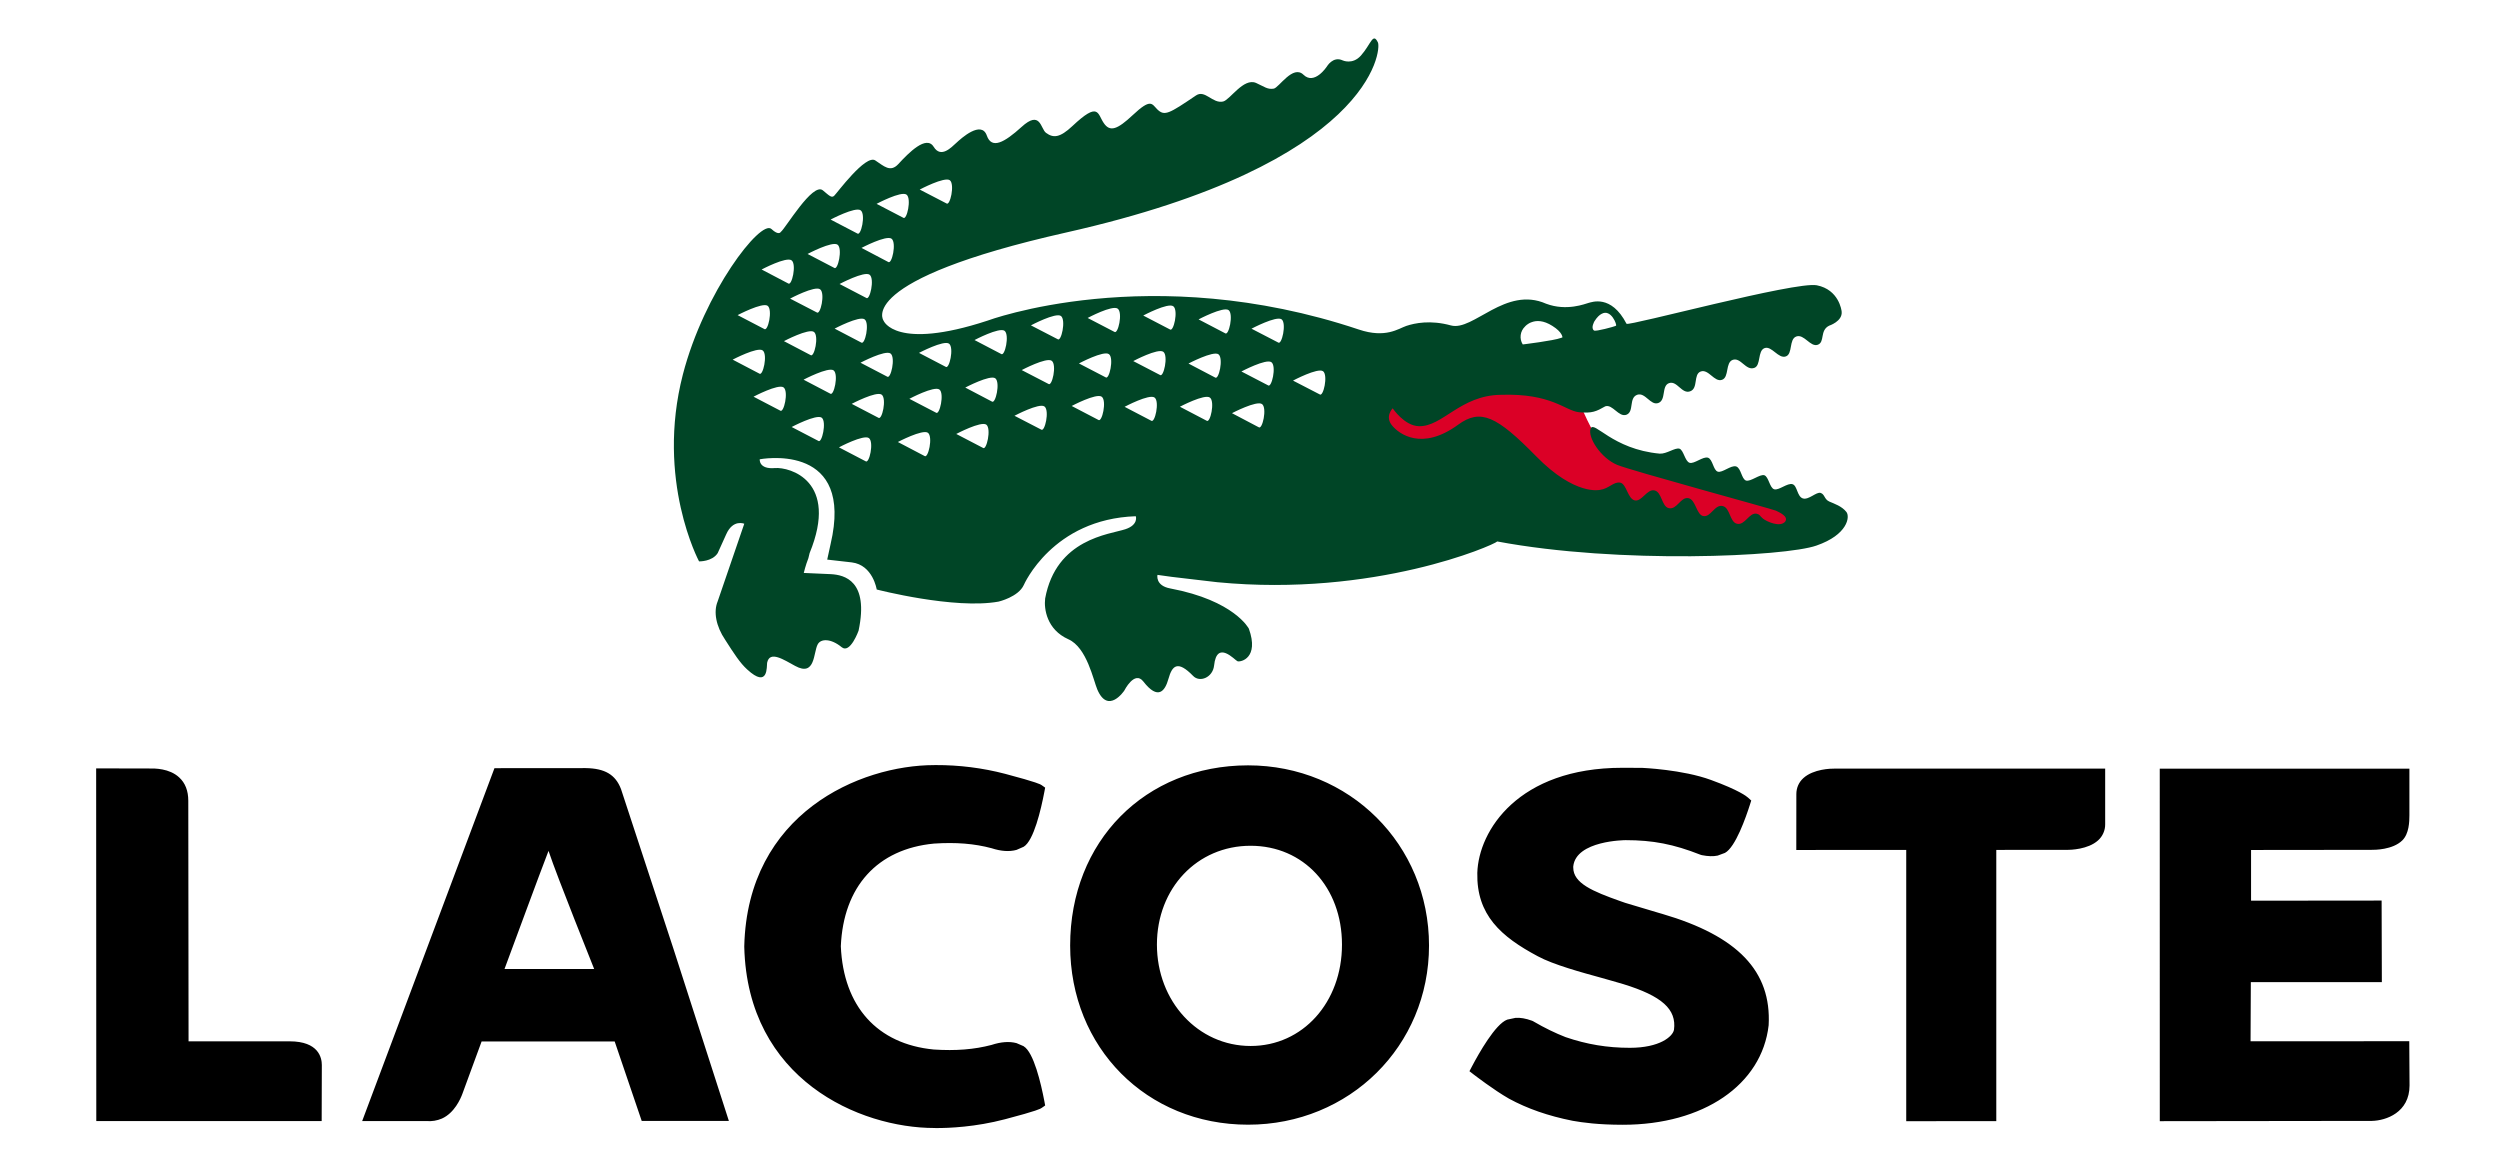 <svg width="130" height="60" viewBox="0 0 130 60" fill="none" xmlns="http://www.w3.org/2000/svg">
<path fill-rule="evenodd" clip-rule="evenodd" d="M82.903 22.488C82.331 21.742 82.232 20.422 81.072 20.305C79.946 20.007 78.826 19.689 77.689 19.431L71.014 20.496L70.232 24.021L81.026 25.4L83.841 27.24L91.194 28.006L94.635 26.78C91.069 25.652 87.416 24.754 83.949 23.349C83.523 23.157 83.228 22.805 82.903 22.488Z" fill="#DB0026"/>
<path d="M96.017 26.627C95.776 26.319 95.387 26.196 95.118 26.078C94.856 25.956 94.893 25.705 94.674 25.632C94.449 25.562 94.055 26.011 93.749 25.918C93.444 25.819 93.466 25.26 93.212 25.178C92.95 25.097 92.496 25.516 92.259 25.442C92.02 25.374 91.973 24.786 91.743 24.712C91.514 24.644 91.03 25.061 90.794 24.989C90.556 24.911 90.541 24.339 90.277 24.254C90.015 24.175 89.554 24.603 89.325 24.526C89.088 24.454 89.065 23.883 88.814 23.8C88.559 23.721 88.093 24.14 87.858 24.065C87.616 23.988 87.55 23.402 87.33 23.331C87.105 23.264 86.666 23.61 86.309 23.59C83.83 23.363 82.882 21.836 82.713 22.288C82.548 22.73 83.23 23.808 84.087 24.171C84.771 24.462 92.154 26.465 92.348 26.555C92.537 26.646 93.003 26.85 92.837 27.113C92.58 27.451 91.859 27.117 91.675 26.968C91.49 26.817 91.532 26.762 91.358 26.716C90.962 26.624 90.743 27.331 90.324 27.236C89.943 27.152 89.97 26.402 89.583 26.315C89.156 26.213 88.963 26.924 88.557 26.832C88.22 26.757 88.174 25.993 87.812 25.908C87.396 25.809 87.208 26.522 86.775 26.423C86.403 26.338 86.424 25.593 86.035 25.501C85.646 25.411 85.374 26.102 85.007 26.02C84.639 25.936 84.585 25.175 84.258 25.099C83.923 25.026 83.66 25.413 83.21 25.471C83.21 25.471 81.918 25.813 79.876 23.723C77.83 21.637 76.991 21.232 75.827 22.082C73.925 23.469 72.745 22.552 72.401 22.14C71.987 21.666 72.42 21.232 72.42 21.232C72.42 21.232 73.024 22.145 73.784 22.162C75.009 22.197 75.933 20.56 78.031 20.531C80.691 20.437 81.384 21.363 82.11 21.436C82.784 21.501 83.008 21.395 83.474 21.129H83.472C83.849 20.998 84.176 21.712 84.571 21.568C84.989 21.414 84.684 20.695 85.133 20.529C85.554 20.381 85.828 21.104 86.23 20.957C86.653 20.806 86.384 20.067 86.79 19.923C87.208 19.775 87.452 20.505 87.886 20.349C88.322 20.197 88.041 19.465 88.437 19.318C88.847 19.172 89.143 19.89 89.545 19.75C89.926 19.617 89.708 18.851 90.105 18.712C90.517 18.567 90.783 19.289 91.221 19.131C91.582 19.007 91.383 18.241 91.757 18.102C92.13 17.966 92.477 18.676 92.867 18.533C93.231 18.401 93.018 17.64 93.406 17.498C93.817 17.352 94.134 18.062 94.522 17.928C94.907 17.793 94.615 17.179 95.117 16.935C95.117 16.935 95.811 16.712 95.767 16.212C95.762 16.128 95.618 15.061 94.475 14.835C93.375 14.618 84.691 16.972 84.579 16.836C83.779 15.289 82.755 15.719 82.599 15.753C82.441 15.793 81.471 16.197 80.397 15.793C78.288 14.858 76.605 17.236 75.45 16.923C74.386 16.63 73.573 16.799 73.127 16.948C72.719 17.086 72.057 17.607 70.654 17.134C59.811 13.507 51.337 16.678 51.337 16.678C46.559 18.242 45.947 16.678 45.947 16.678C45.947 16.678 44.375 14.585 55.446 12.089C71.359 8.508 71.84 2.581 71.651 2.206C71.39 1.662 71.29 2.303 70.766 2.892C70.326 3.382 69.815 3.139 69.815 3.139C69.314 2.904 68.994 3.464 68.994 3.464C68.994 3.464 68.35 4.444 67.781 3.887C67.233 3.35 66.506 4.561 66.235 4.609C65.91 4.665 65.751 4.509 65.315 4.313C64.661 4.03 63.959 5.197 63.6 5.279C63.05 5.403 62.664 4.644 62.191 4.964C60.777 5.921 60.555 6.054 60.174 5.682C59.893 5.4 59.851 5.095 58.907 5.981C58.102 6.736 57.718 6.878 57.395 6.398C57.063 5.914 57.148 5.254 55.767 6.553C55.107 7.173 54.77 7.185 54.392 6.907C54.108 6.697 54.11 5.698 53.119 6.603C52.221 7.416 51.569 7.773 51.315 7.051C51.034 6.239 49.975 7.2 49.731 7.427C49.477 7.653 48.933 8.252 48.551 7.634C48.17 7.012 47.258 7.94 46.715 8.529C46.296 8.986 45.958 8.633 45.516 8.343C45.014 8.005 43.51 10.062 43.374 10.184C43.237 10.302 43.132 10.184 42.788 9.898C42.259 9.459 40.831 11.901 40.6 12.061C40.6 12.061 40.502 12.272 40.113 11.907C39.559 11.391 36.619 15.183 35.509 19.474C34.09 24.974 36.351 29.192 36.351 29.192C36.351 29.192 37.031 29.212 37.32 28.762L37.76 27.79C38.117 26.98 38.702 27.235 38.702 27.235L37.316 31.279C37.097 31.811 37.229 32.564 37.714 33.277C38.17 33.992 38.484 34.476 38.85 34.809C39.976 35.847 39.861 34.619 39.89 34.466C40.022 33.808 40.765 34.313 41.349 34.628C42.408 35.21 42.29 33.924 42.522 33.505C42.683 33.205 43.204 33.191 43.769 33.655C44.209 34.015 44.646 32.795 44.646 32.795C45.195 30.195 43.905 29.894 43.208 29.856L41.796 29.793C41.796 29.793 41.889 29.397 42.036 29.026L42.099 28.764C43.639 25.005 41.066 24.279 40.296 24.339C39.447 24.413 39.506 23.883 39.506 23.883C39.506 23.883 44.157 22.986 43.289 27.818C43.289 27.818 43.118 28.66 43.015 29.099L44.294 29.245C45.393 29.38 45.589 30.654 45.589 30.654C45.589 30.654 49.634 31.702 51.928 31.283C51.928 31.283 52.954 31.044 53.238 30.419C53.238 30.419 54.724 26.988 59.062 26.844C59.062 26.844 59.215 27.288 58.521 27.519C57.691 27.793 54.922 28.009 54.347 31.125V31.137C54.284 31.648 54.424 32.737 55.556 33.242C56.52 33.668 56.86 35.389 57.06 35.853C57.622 37.172 58.463 35.911 58.463 35.911C58.463 35.911 58.996 34.847 59.453 35.437C60.225 36.433 60.584 35.931 60.76 35.297C60.952 34.613 61.232 34.314 62.041 35.147C62.386 35.508 63.064 35.229 63.132 34.611C63.275 33.249 64.213 34.331 64.348 34.384C64.508 34.444 65.491 34.227 64.941 32.692C64.941 32.692 64.198 31.229 60.849 30.598C60.063 30.452 60.188 29.894 60.188 29.894L60.926 29.996C61.145 30.031 63.093 30.243 63.301 30.275C71.471 31.065 77.671 28.35 77.857 28.156C84.204 29.348 92.834 28.942 94.454 28.37C96.082 27.807 96.204 26.875 96.016 26.627H96.017ZM82.912 16.704C83.045 16.495 83.171 16.376 83.286 16.319C83.778 16.045 84.093 16.903 84.033 16.935C84.03 16.936 84.018 16.94 84.013 16.942C84.013 16.943 84.013 16.947 84.012 16.948C83.935 16.984 82.984 17.248 82.891 17.188C82.703 17.06 82.912 16.704 82.912 16.704ZM79.304 16.976C79.304 16.976 79.426 16.824 79.664 16.747C79.898 16.663 80.252 16.649 80.721 16.945C81.26 17.281 81.247 17.544 81.247 17.544C81.224 17.554 81.201 17.562 81.178 17.57C80.787 17.718 79.183 17.911 79.183 17.911C79.091 17.765 79.054 17.593 79.076 17.422C79.098 17.252 79.178 17.095 79.304 16.976ZM49.391 9.372C49.661 9.575 49.403 10.748 49.211 10.575L47.826 9.857C47.826 9.857 49.115 9.174 49.391 9.372ZM47.139 10.12C47.411 10.319 47.156 11.494 46.963 11.319L45.582 10.6C45.582 10.6 46.865 9.917 47.139 10.12ZM46.36 12.412C46.633 12.612 46.377 13.789 46.181 13.619L44.798 12.891C44.798 12.891 46.084 12.213 46.36 12.412ZM45.041 15.489L43.657 14.768C43.657 14.768 44.945 14.084 45.218 14.285C45.495 14.486 45.23 15.661 45.041 15.489ZM44.781 17.81L43.4 17.088C43.4 17.088 44.685 16.408 44.959 16.605C45.233 16.803 44.978 17.974 44.781 17.809L44.781 17.81ZM44.755 10.937C45.03 11.137 44.771 12.307 44.578 12.14L43.192 11.417C43.192 11.417 44.483 10.734 44.755 10.937ZM43.554 12.724C43.825 12.923 43.568 14.093 43.377 13.927L41.994 13.206C41.994 13.206 43.28 12.521 43.554 12.724ZM41.085 15.527C41.085 15.527 42.376 14.841 42.646 15.044C42.921 15.242 42.662 16.414 42.469 16.244L41.085 15.527ZM42.145 18.462L40.765 17.739C40.765 17.739 42.053 17.06 42.325 17.26C42.599 17.459 42.342 18.631 42.145 18.462ZM41.161 13.537C41.434 13.733 41.176 14.907 40.983 14.737L39.604 14.014C39.604 14.014 40.885 13.335 41.161 13.537ZM39.917 15.901C40.191 16.1 39.934 17.279 39.736 17.105L38.356 16.386C38.357 16.386 39.644 15.708 39.917 15.901ZM38.099 18.701C38.099 18.701 39.386 18.023 39.659 18.222C39.935 18.42 39.672 19.596 39.482 19.425L38.099 18.701ZM40.566 21.349L39.184 20.628C39.184 20.628 40.472 19.945 40.746 20.145C41.02 20.346 40.758 21.517 40.566 21.349ZM42.548 22.923L41.166 22.204C41.166 22.204 42.454 21.521 42.728 21.719C42.999 21.916 42.737 23.096 42.548 22.923ZM43.168 20.467L41.785 19.743C41.785 19.743 43.073 19.065 43.346 19.259C43.62 19.46 43.361 20.632 43.168 20.467ZM45.007 23.983L43.626 23.262C43.626 23.262 44.907 22.58 45.184 22.78C45.456 22.982 45.203 24.148 45.007 23.983ZM45.67 21.72L44.289 21C44.289 21 45.574 20.322 45.847 20.522C46.12 20.719 45.866 21.893 45.67 21.72ZM46.128 19.582L44.746 18.861C44.746 18.861 46.032 18.183 46.308 18.382C46.582 18.583 46.32 19.751 46.128 19.582ZM48.071 23.709L46.689 22.984C46.689 22.984 47.975 22.308 48.251 22.504C48.527 22.703 48.265 23.881 48.071 23.709ZM48.669 21.457L47.288 20.738C47.288 20.738 48.576 20.052 48.849 20.255C49.119 20.449 48.86 21.625 48.669 21.457ZM49.17 19.071L47.788 18.35C47.788 18.35 49.075 17.674 49.35 17.87C49.622 18.07 49.363 19.241 49.17 19.071ZM51.11 23.287L49.725 22.566C49.725 22.566 51.013 21.884 51.289 22.082C51.56 22.288 51.298 23.461 51.11 23.287ZM51.574 20.878L50.194 20.153C50.194 20.153 51.482 19.474 51.754 19.671C52.028 19.873 51.769 21.041 51.575 20.878L51.574 20.878ZM52.056 18.404L50.675 17.682C50.675 17.682 51.961 17.003 52.236 17.201C52.508 17.406 52.25 18.574 52.056 18.404ZM54.136 22.335L52.753 21.62C52.753 21.62 54.041 20.938 54.311 21.136C54.589 21.335 54.329 22.506 54.136 22.335ZM54.514 19.961L53.129 19.244C53.129 19.244 54.416 18.563 54.688 18.76C54.969 18.961 54.706 20.138 54.514 19.961ZM54.994 17.636L53.608 16.919C53.608 16.919 54.898 16.234 55.169 16.431C55.443 16.633 55.184 17.81 54.994 17.636ZM57.111 21.833L55.728 21.111C55.728 21.111 57.012 20.429 57.289 20.629C57.566 20.83 57.305 22 57.111 21.833ZM57.488 19.618L56.105 18.899C56.105 18.899 57.394 18.212 57.665 18.416C57.938 18.61 57.68 19.789 57.488 19.618ZM57.943 17.254L56.558 16.534C56.558 16.534 57.846 15.845 58.122 16.051C58.396 16.251 58.139 17.421 57.943 17.254ZM59.858 21.874L58.479 21.154C58.479 21.154 59.765 20.469 60.038 20.673C60.312 20.87 60.052 22.043 59.858 21.874ZM60.315 19.496L58.929 18.776C58.929 18.776 60.219 18.09 60.493 18.294C60.764 18.495 60.505 19.665 60.315 19.496ZM60.832 17.128L59.449 16.408C59.449 16.408 60.737 15.722 61.011 15.926C61.287 16.125 61.025 17.299 60.832 17.128H60.832ZM62.739 21.874L61.355 21.15C61.355 21.15 62.642 20.47 62.915 20.674C63.188 20.87 62.934 22.043 62.739 21.874ZM63.181 19.628L61.801 18.904C61.801 18.904 63.086 18.229 63.359 18.422C63.634 18.624 63.376 19.799 63.181 19.628ZM63.704 17.328L62.326 16.608C62.326 16.608 63.612 15.928 63.886 16.125C64.156 16.324 63.897 17.498 63.704 17.328ZM65.447 22.214L64.063 21.485C64.063 21.485 65.352 20.81 65.625 21.012C65.901 21.207 65.643 22.382 65.447 22.214ZM65.935 20.035L64.553 19.317C64.553 19.317 65.843 18.635 66.114 18.835C66.39 19.038 66.123 20.207 65.935 20.035ZM66.463 17.809L65.078 17.092C65.078 17.092 66.367 16.41 66.642 16.604C66.914 16.803 66.651 17.974 66.463 17.809V17.809ZM68.618 20.505L67.237 19.791C67.237 19.791 68.523 19.108 68.799 19.304C69.071 19.506 68.812 20.677 68.618 20.505Z" fill="#004526"/>
<path d="M32.292 41.03C32.003 40.279 31.455 39.956 30.451 39.941C30.359 39.938 25.712 39.945 25.712 39.945L18.833 58.295H22.181C22.454 58.318 22.729 58.273 22.979 58.165C23.631 57.874 23.95 57.134 24.043 56.882C24.043 56.888 24.979 54.325 25.043 54.158L31.963 54.155C32.108 54.588 33.369 58.288 33.369 58.288H37.901L35.026 49.357L32.292 41.03ZM30.897 50.389L26.234 50.389C26.737 49.041 27.989 45.627 28.523 44.245C28.986 45.639 30.885 50.343 30.897 50.389ZM64.899 39.798H64.897C59.537 39.806 55.648 43.748 55.648 49.167C55.648 54.478 59.623 58.484 64.899 58.484C70.173 58.484 74.309 54.395 74.309 49.167C74.309 43.913 70.173 39.798 64.899 39.798ZM65.034 54.391C62.301 54.391 60.16 52.076 60.16 49.118C60.16 46.188 62.255 43.98 65.03 43.98C67.785 43.98 69.783 46.139 69.783 49.118C69.783 52.126 67.74 54.391 65.034 54.391ZM86.434 47.521L86.259 47.471C86.263 47.473 84.516 46.953 84.511 46.948L84.25 46.857C82.822 46.351 81.809 45.928 81.809 45.113V45.054C81.95 43.702 84.512 43.688 84.536 43.688C85.948 43.688 87.034 43.899 88.409 44.441L88.439 44.451L88.498 44.468C88.815 44.531 89.093 44.54 89.318 44.491L89.699 44.35C90.246 44.055 90.789 42.495 90.998 41.838L91.065 41.627L90.897 41.476C90.831 41.414 90.43 41.091 88.974 40.559C87.492 40.014 85.393 39.929 85.393 39.929L84.358 39.925C78.95 39.925 76.886 43.194 76.82 45.39C76.775 47.578 78.047 48.704 79.968 49.727C80.772 50.163 82.239 50.564 83.304 50.856C83.299 50.851 84.406 51.172 84.406 51.172C86.42 51.792 87.19 52.481 87.047 53.549C86.982 53.902 86.302 54.486 84.755 54.486C83.579 54.486 82.516 54.309 81.409 53.93C80.877 53.723 80.327 53.456 79.746 53.118L79.718 53.101L79.659 53.076C79.337 52.958 79.049 52.909 78.802 52.93L78.377 53.02C77.756 53.247 76.892 54.792 76.547 55.444L76.411 55.703L76.646 55.885C76.688 55.912 77.648 56.661 78.465 57.129C79.425 57.651 80.504 58.028 81.778 58.281C82.292 58.372 83.108 58.488 84.386 58.488C88.576 58.488 91.62 56.409 91.97 53.312C92.122 50.503 90.362 48.67 86.434 47.521ZM95.392 39.968C95.218 39.965 94.304 39.983 93.778 40.459C93.537 40.677 93.41 40.968 93.41 41.296L93.407 44.199C93.407 44.199 98.462 44.195 99.124 44.195V58.302L103.807 58.298V44.195C104.432 44.194 107.487 44.194 107.487 44.194C107.66 44.194 108.572 44.175 109.099 43.701C109.218 43.594 109.312 43.464 109.375 43.319C109.439 43.175 109.471 43.019 109.469 42.861V39.968H95.392ZM15.062 54.149H9.805C9.805 53.473 9.791 41.641 9.791 41.641C9.791 41.122 9.632 40.71 9.313 40.422C8.804 39.953 8.045 39.956 7.762 39.962L5 39.956L5.007 58.295H16.727L16.735 55.381C16.735 55.008 16.573 54.149 15.062 54.149ZM48.572 43.866C49.708 43.792 50.663 43.866 51.565 44.108C52.049 44.266 52.486 44.298 52.857 44.195L53.23 44.032C53.755 43.716 54.13 42.104 54.307 41.175L54.348 40.957L54.157 40.822C54.109 40.789 53.96 40.687 52.263 40.238C51.089 39.932 49.878 39.78 48.663 39.784L48.588 39.785C44.71 39.785 38.869 42.294 38.702 49.2V49.239C38.869 56.149 44.71 58.656 48.591 58.656L48.663 58.659C49.342 58.662 50.715 58.607 52.263 58.2C53.96 57.755 54.109 57.652 54.159 57.617L54.348 57.486L54.308 57.267C54.13 56.333 53.755 54.724 53.231 54.406V54.403L52.858 54.242C52.487 54.143 52.049 54.175 51.558 54.337C50.661 54.573 49.706 54.65 48.558 54.575C45.62 54.294 43.856 52.335 43.723 49.204C43.856 46.104 45.62 44.145 48.571 43.866H48.572ZM123.343 58.287C124.067 58.271 125.296 57.853 125.296 56.444L125.282 54.143L117.029 54.147C117.029 54.147 117.043 51.509 117.043 51.072H123.856L123.844 46.829C123.844 46.829 117.729 46.836 117.055 46.836C117.053 46.335 117.055 44.704 117.055 44.199C117.729 44.199 123.309 44.192 123.309 44.192C123.48 44.194 124.414 44.195 124.92 43.701C125.273 43.354 125.289 42.723 125.289 42.394V39.971H112.307L112.309 58.301L123.343 58.287Z" fill="black"/>
</svg>
